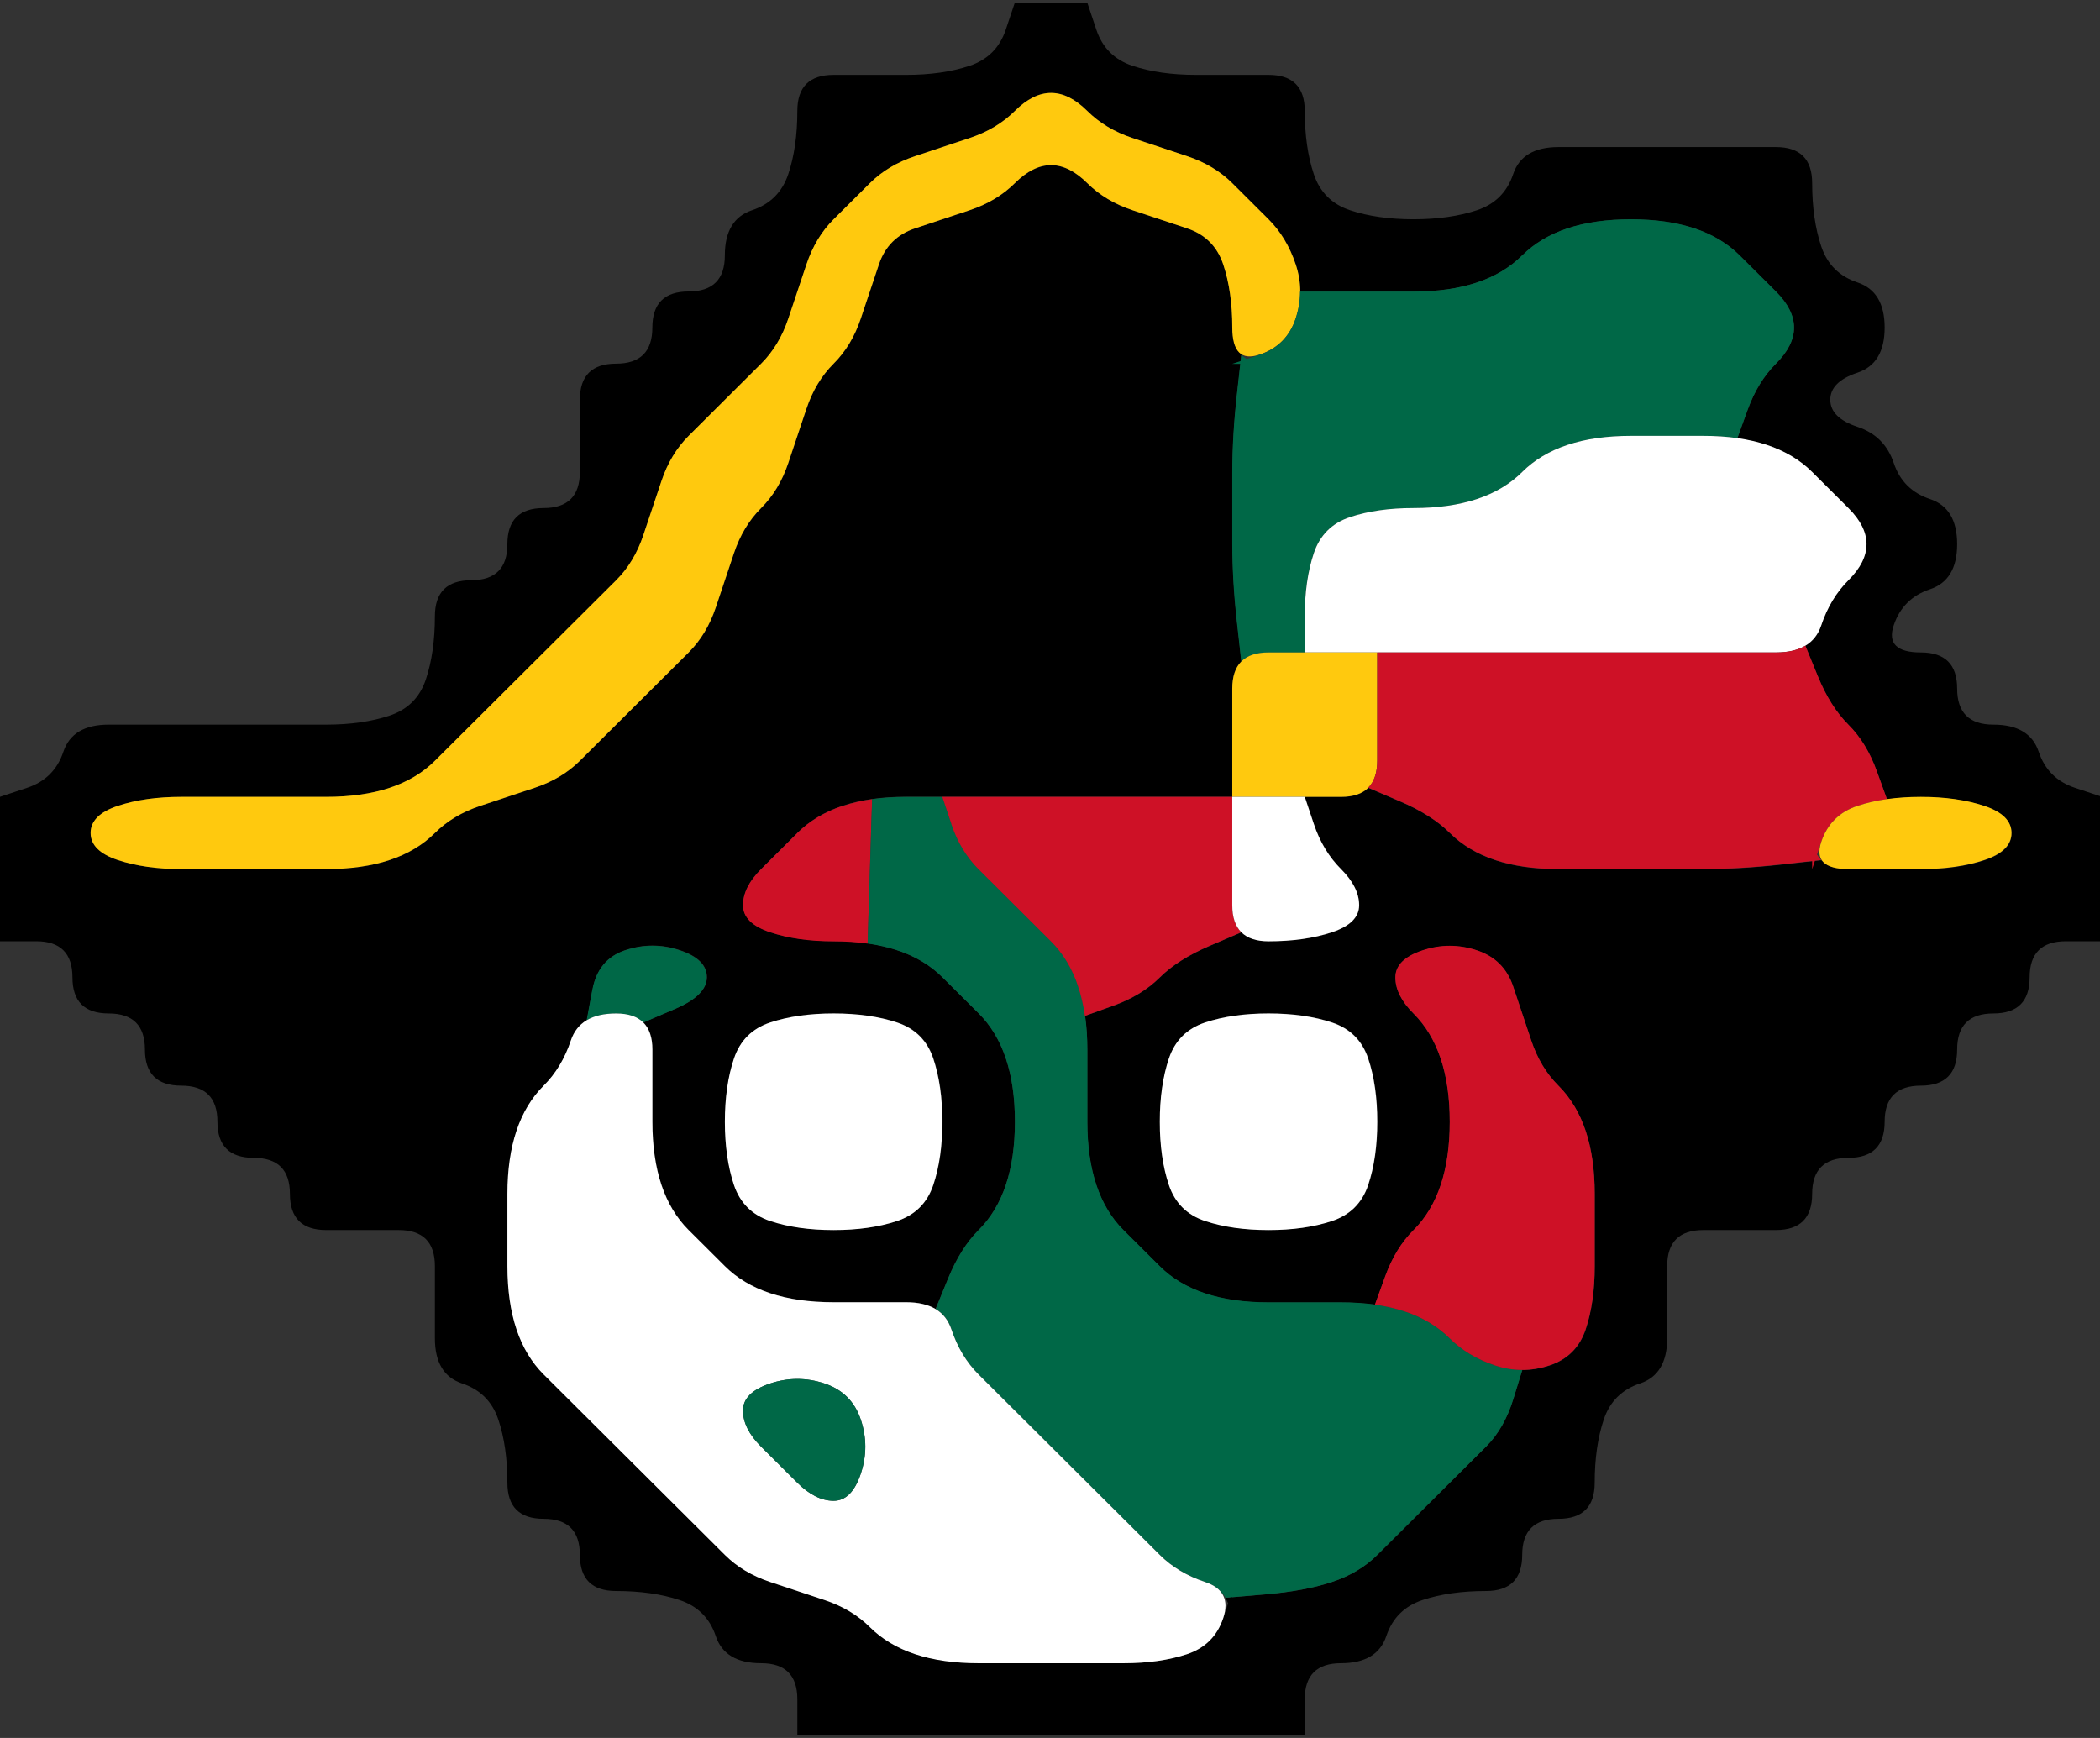<svg width="29" height="24" version="1.1" viewBox="0 0 29 24" xmlns="http://www.w3.org/2000/svg">
 <rect x="0" y="0" width="29" height="24" fill="#333333" stroke="none"/>
 <g transform="matrix(1.001 0 0 .997 0 .037)">
  <path d="m0 0.5v-0.5h14l-0.125 0.375q-0.125 0.375-0.5 0.5t-0.875 0.125-1 0-0.5 0.5-0.125 0.875-0.5 0.5-0.375 0.625-0.5 0.5-0.5 0.5-0.5 0.5-0.5 0.5 0 1-0.5 0.5-0.5 0.5-0.5 0.5-0.5 0.5-0.125 0.875-0.5 0.5-0.875 0.125-1 0-1 0-1 0-0.625 0.375-0.5 0.5l-0.375 0.125v-10.5" fill-opacity="0"/>
  <path d="m13.875 0.375 0.125-0.375h1l0.125 0.375q0.125 0.375 0.5 0.5t0.875 0.125 1 0 0.5 0.5 0.125 0.875 0.5 0.5 0.875 0.125 0.875-0.125 0.5-0.5 0.625-0.375 1 0 1 0 1 0 0.5 0.5 0.125 0.875 0.5 0.5 0.375 0.625-0.375 0.625-0.375 0.375 0.375 0.375 0.5 0.5 0.5 0.5 0.375 0.625-0.375 0.625-0.5 0.5 0.375 0.375 0.5 0.5 0.5 0.5 0.625 0.375 0.5 0.5l0.375 0.125v2h-0.5q-0.5 0-0.5 0.5t-0.5 0.5-0.5 0.5-0.5 0.5-0.5 0.5-0.5 0.5-0.5 0.5-0.5 0.5-1 0-0.5 0.5 0 1-0.375 0.625-0.5 0.5-0.125 0.875-0.5 0.5-0.5 0.5-0.5 0.5-0.875 0.125-0.5 0.5-0.625 0.375-0.5 0.5v0.5h-7v-0.5q0-0.5-0.5-0.5t-0.625-0.375-0.5-0.5-0.875-0.125-0.5-0.5-0.5-0.5-0.5-0.5-0.125-0.875-0.5-0.5-0.375-0.625 0-1-0.5-0.5-1 0-0.5-0.5-0.5-0.5-0.5-0.5-0.5-0.5-0.5-0.5-0.5-0.5-0.5-0.5-0.5-0.5h-0.5v-2l0.375-0.125q0.375-0.125 0.5-0.5t0.625-0.375 1 0 1 0 1 0 0.875-0.125 0.5-0.5 0.125-0.875 0.5-0.5 0.5-0.5 0.5-0.5 0.5-0.5 0-1 0.5-0.5 0.5-0.5 0.5-0.5 0.5-0.5 0.375-0.625 0.5-0.5 0.125-0.875 0.5-0.5 1 0 0.875-0.125 0.5-0.5m1.625 22.625q0.5 0 0.875-0.125t0.5-0.5l0.125-0.375v0.75-0.25q0-0.25-0.094-0.406l-0.094-0.156 0.094 0.156 0.547-0.047q0.547-0.047 0.922-0.172t0.625-0.375 0.5-0.5 0.5-0.5 0.5-0.5 0.375-0.656l0.125-0.406h-0.188 0.188q0.188 0 0.375-0.062l0.188-0.062-0.562 0.188 0.375-0.125q0.375-0.125 0.5-0.5t0.125-0.875 0-1-0.125-0.875-0.375-0.625-0.375-0.625-0.25-0.75-0.5-0.5-0.75 0-0.375 0.375 0.25 0.5 0.375 0.625 0.125 0.875-0.125 0.875-0.375 0.625-0.391 0.641l-0.141 0.391 0.219 0.031-0.219-0.031q-0.219-0.031-0.469-0.031h-0.25 0.75-0.5q-0.5 0-1 0t-0.875-0.125-0.625-0.375-0.5-0.5-0.375-0.625-0.125-0.875 0-1v-0.5 0.75-0.25q0-0.25-0.031-0.469l-0.031-0.219 0.031 0.219 0.391-0.141q0.391-0.141 0.641-0.391t0.688-0.438l0.438-0.188-0.125-0.125 0.125 0.125q0.125 0.125 0.375 0.125h0.25-0.75 0.5q0.5 0 0.875-0.125t0.375-0.375-0.25-0.5-0.375-0.625l-0.125-0.375h1-0.75 0.25q0.25 0 0.375-0.125l0.125-0.125-0.125 0.125 0.438 0.188q0.438 0.188 0.688 0.438t0.625 0.375 0.875 0.125 1 0 1 0 1.062-0.062l0.562-0.062-0.125-0.125 0.125 0.125q0.125 0.125 0.375 0.125h0.25-0.75 0.5q0.5 0 1 0t0.875-0.125 0.375-0.375-0.375-0.375-0.875-0.125h-0.5 0.75-0.25q-0.25 0-0.469 0.031l-0.219 0.031 0.219-0.031-0.141-0.391q-0.141-0.391-0.391-0.641t-0.422-0.672l-0.172-0.422-0.156 0.094 0.156-0.094q0.156-0.094 0.219-0.281l0.062-0.188-0.188 0.562 0.125-0.375q0.125-0.375 0.375-0.625t0.25-0.5-0.25-0.5-0.5-0.5-0.625-0.375l-0.375-0.125 0.562 0.188-0.188-0.062q-0.188-0.062-0.406-0.094l-0.219-0.031 0.219 0.031 0.141-0.391q0.141-0.391 0.391-0.641t0.25-0.5-0.25-0.5-0.5-0.5-0.625-0.375-0.875-0.125-0.875 0.125-0.625 0.375-0.625 0.375-0.875 0.125-1.031 0h-0.531v0.188-0.188q0-0.188-0.062-0.375l-0.062-0.188 0.188 0.562-0.125-0.375q-0.125-0.375-0.375-0.625t-0.5-0.5-0.625-0.375-0.75-0.25-0.625-0.375-0.5-0.25-0.5 0.25-0.625 0.375-0.75 0.25-0.625 0.375-0.5 0.5-0.375 0.625-0.25 0.75-0.375 0.625-0.5 0.5-0.5 0.5-0.375 0.625-0.25 0.75-0.375 0.625-0.5 0.5-0.5 0.5-0.5 0.5-0.5 0.5-0.5 0.5-0.625 0.375-0.875 0.125-1 0-1 0-0.875 0.125-0.375 0.375 0.375 0.375 0.875 0.125 1 0 1 0 0.875-0.125 0.625-0.375 0.625-0.375 0.75-0.25 0.625-0.375 0.5-0.5 0.5-0.5 0.5-0.5 0.375-0.625 0.25-0.75 0.375-0.625 0.375-0.625 0.25-0.75 0.375-0.625 0.375-0.625 0.25-0.75 0.5-0.5 0.75-0.25 0.625-0.375 0.5-0.25 0.5 0.25 0.625 0.375 0.75 0.25 0.5 0.5 0.125 0.875v0.5-0.75 0.25q0 0.25 0.125 0.375l0.125 0.125-0.125-0.125-0.062 0.562q-0.062 0.562-0.062 1.062t0 1 0.062 1.062l0.062 0.562 0.125-0.125-0.125 0.125q-0.125 0.125-0.125 0.375v0.25-0.75 0.5q0 0.5 0 1v0.5h-0.5q-0.5 0-1 0t-1 0-1 0-1 0-0.875 0.125-0.625 0.375-0.5 0.5-0.25 0.5 0.375 0.375 0.875 0.125 0.875 0.125 0.625 0.375 0.5 0.5 0.375 0.625 0.125 0.875-0.125 0.875-0.375 0.625-0.422 0.672l-0.172 0.422 0.156 0.094-0.156-0.094q-0.156-0.094-0.406-0.094h-0.25 0.75-0.5q-0.5 0-1 0t-0.875-0.125-0.625-0.375-0.5-0.5-0.375-0.625-0.125-0.875 0-1v-0.5 0.75-0.25q0-0.25-0.125-0.375l-0.125-0.125 0.125 0.125 0.438-0.188q0.438-0.188 0.438-0.438t-0.375-0.375-0.75 0-0.453 0.547l-0.078 0.422 0.156-0.094-0.156 0.094q-0.156 0.094-0.219 0.281l-0.062 0.188 0.188-0.562-0.125 0.375q-0.125 0.375-0.375 0.625t-0.375 0.625-0.125 0.875 0 1 0.125 0.875 0.375 0.625 0.5 0.5 0.5 0.5 0.5 0.5 0.5 0.5 0.5 0.5 0.625 0.375 0.75 0.25 0.625 0.375 0.625 0.375 0.875 0.125 1 0 1 0m2-6q0.5 0 0.875-0.125t0.5-0.5 0.125-0.875-0.125-0.875-0.5-0.5-0.875-0.125-0.875 0.125-0.5 0.5-0.125 0.875 0.125 0.875 0.5 0.5 0.875 0.125m0.875-6h-0.625 0.25q0.25 0 0.5 0h0.25-0.375m-6.875 6q0.5 0 0.875-0.125t0.5-0.5 0.125-0.875-0.125-0.875-0.5-0.5-0.875-0.125-0.875 0.125-0.5 0.5-0.125 0.875 0.125 0.875 0.5 0.5 0.875 0.125"/>
  <path d="m15.125 0.375-0.125-0.375h14v11l-0.375-0.125q-0.375-0.125-0.5-0.5t-0.625-0.375-0.5-0.5-0.5-0.5-0.375-0.375 0.5-0.5 0.375-0.625-0.375-0.625-0.5-0.5-0.5-0.5-0.375-0.375 0.375-0.375 0.375-0.625-0.375-0.625-0.5-0.5-0.125-0.875-0.5-0.5-1 0-1 0-1 0-0.625 0.375-0.5 0.5-0.875 0.125-0.875-0.125-0.5-0.5-0.125-0.875-0.5-0.5-1 0-0.875-0.125-0.5-0.5" fill-opacity="0"/>
  <g>
   <path d="m14 1.5q0.25-0.25 0.5-0.25t0.5 0.25 0.625 0.375 0.75 0.25 0.625 0.375 0.5 0.5 0.375 0.625 0 0.75-0.5 0.5-0.375-0.375-0.125-0.875-0.5-0.5-0.75-0.25-0.625-0.375-0.5-0.25-0.5 0.25-0.625 0.375-0.75 0.25-0.5 0.5-0.25 0.75-0.375 0.625-0.375 0.625-0.25 0.75-0.375 0.625-0.375 0.625-0.25 0.75-0.375 0.625-0.5 0.5-0.5 0.5-0.5 0.5-0.625 0.375-0.75 0.25-0.625 0.375-0.625 0.375-0.875 0.125-1 0-1 0-0.875-0.125-0.375-0.375 0.375-0.375 0.875-0.125 1 0 1 0 0.875-0.125 0.625-0.375 0.5-0.5 0.5-0.5 0.5-0.5 0.5-0.5 0.5-0.5 0.375-0.625 0.25-0.75 0.375-0.625 0.5-0.5 0.5-0.5 0.375-0.625 0.25-0.75 0.375-0.625 0.5-0.5 0.625-0.375 0.75-0.25 0.625-0.375" fill="#ffc90e"/>
   <path d="m21 3.5q0.25-0.25 0.625-0.375t0.875-0.125 0.875 0.125 0.625 0.375 0.5 0.5 0.25 0.5-0.25 0.5-0.391 0.641l-0.141 0.391 0.219 0.031-0.219-0.031q-0.219-0.031-0.469-0.031h-0.25 0.75-0.5q-0.5 0-1 0t-0.875 0.125-0.625 0.375-0.625 0.375-0.875 0.125-0.875 0.125-0.5 0.5-0.125 0.875v0.5h-1 0.75-0.25q-0.25 0-0.375 0.125l-0.125 0.125 0.125-0.125-0.062-0.562q-0.062-0.562-0.062-1.062t0-1 0.062-1.062l0.062-0.562-0.125-0.125 0.125 0.125q0.125 0.125 0.375 0.125h0.25-0.75l0.375-0.125q0.375-0.125 0.5-0.5l0.125-0.375-0.188 0.562 0.062-0.188q0.062-0.188 0.062-0.375v-0.188 0.188h0.531q0.531 0 1.031 0t0.875-0.125 0.625-0.375m-3.375 5.5h0.625-0.25q-0.25 0-0.5 0h-0.25 0.375" fill="#006847"/>
   <path d="m21 6.5q0.25-0.25 0.625-0.375t0.875-0.125 1 0 0.875 0.125 0.625 0.375 0.5 0.5 0.25 0.5-0.25 0.5-0.375 0.625-0.625 0.375-1 0-1 0-1 0-1 0-1 0-1 0h-0.5v-0.5q0-0.5 0.125-0.875t0.5-0.5 0.875-0.125 0.875-0.125 0.625-0.375m-3.125 2.5h0.875-0.25q-0.25 0-0.5 0h-0.25 0.125" fill="#fff"/>
   <path d="m17 9.5q0-0.5 0.5-0.5t1 0h0.5v0.5q0 0.5 0 1t-0.5 0.5-1 0h-0.5v-0.5q0-0.5 0-1m2.125-0.5h-0.875 0.25q0.25 0 0.5 0h0.25-0.125" fill="#ffc90e"/>
   <path d="m19 9.5v-0.5h0.5q0.5 0 1 0t1 0 1 0 1 0 1 0h0.5-0.75 0.25q0.25 0 0.406-0.094l0.156-0.094-0.156 0.094 0.172 0.422q0.172 0.422 0.422 0.672t0.391 0.641l0.141 0.391 0.219-0.031-0.219 0.031q-0.219 0.031-0.406 0.094l-0.188 0.062 0.562-0.188-0.375 0.125q-0.375 0.125-0.5 0.5l-0.125 0.375v-0.75 0.25q0 0.25 0.125 0.375l0.125 0.125-0.125-0.125-0.562 0.062q-0.562 0.062-1.062 0.062t-1 0-1 0-0.875-0.125-0.625-0.375-0.688-0.438l-0.438-0.188-0.125 0.125 0.125-0.125q0.125-0.125 0.125-0.375v-0.25 0.75-0.5q0-0.5 0-1m0.375-0.5h-0.625 0.25q0.25 0 0.5 0h0.25-0.375" fill="#ce1126"/>
   <path d="m11 11.5q0.25-0.25 0.625-0.375l0.375-0.125-0.562 0.188 0.188-0.062q0.188-0.062 0.406-0.094l0.219-0.031-0.219 0.031-0.016 0.484q-0.016 0.484-0.031 1l-0.016 0.516 0.219 0.031-0.219-0.031q-0.219-0.031-0.469-0.031h-0.25 0.75-0.5q-0.5 0-0.875-0.125t-0.375-0.375 0.25-0.5 0.5-0.5" fill="#ce1126"/>
   <path d="m12.016 11.516 0.016-0.484-0.219 0.031 0.219-0.031q0.219-0.031 0.469-0.031h0.25-0.75 1l0.125 0.375q0.125 0.375 0.375 0.625t0.5 0.5 0.5 0.5 0.375 0.625 0.125 0.875 0 1 0.125 0.875 0.375 0.625 0.5 0.5 0.625 0.375 0.875 0.125 1 0 0.875 0.125 0.625 0.375 0.625 0.375l0.375 0.125-0.562-0.188 0.188 0.062q0.188 0.062 0.375 0.062h0.188-0.188l-0.125 0.406q-0.125 0.406-0.375 0.656t-0.5 0.5-0.5 0.5-0.5 0.5-0.625 0.375-0.922 0.172l-0.547 0.047 0.047 0.078 0.047 0.078-0.094-0.156q-0.094-0.156-0.281-0.219l-0.188-0.062 0.562 0.188-0.375-0.125q-0.375-0.125-0.625-0.375t-0.5-0.5-0.5-0.5-0.5-0.5-0.5-0.5-0.5-0.5-0.375-0.625l-0.125-0.375 0.188 0.562-0.062-0.188q-0.062-0.188-0.219-0.281l-0.156-0.094 0.156 0.094 0.172-0.422q0.172-0.422 0.422-0.672t0.375-0.625 0.125-0.875-0.125-0.875-0.375-0.625-0.5-0.5-0.625-0.375l-0.375-0.125 0.562 0.188-0.188-0.062q-0.188-0.062-0.406-0.094l-0.219-0.031 0.219 0.031 0.016-0.516q0.016-0.516 0.031-1m1.109-0.516h-0.875 0.25q0.25 0 0.5 0h0.25-0.125" fill="#006847"/>
   <path d="m13.125 11.375-0.125-0.375h0.5q0.5 0 1 0t1 0 1 0h0.5v0.5q0 0.5 0 1v0.5-0.75 0.25q0 0.25 0.125 0.375l0.125 0.125-0.125-0.125-0.438 0.188q-0.438 0.188-0.688 0.438t-0.641 0.391l-0.391 0.141 0.031 0.219-0.031-0.219q-0.031-0.219-0.094-0.406l-0.062-0.188 0.188 0.562-0.125-0.375q-0.125-0.375-0.375-0.625t-0.5-0.5-0.5-0.5-0.375-0.625m0.25-0.375h-0.625 0.25q0.25 0 0.5 0h0.25-0.375" fill="#ce1126"/>
   <path d="m17 11.5v-0.5h1l0.125 0.375q0.125 0.375 0.375 0.625t0.25 0.5-0.375 0.375-0.875 0.125-0.5-0.5 0-1m1.125-0.5h-0.875 0.25q0.25 0 0.5 0h0.25-0.125" fill="#fff"/>
   <path d="m25.125 11.625q0.125-0.375 0.5-0.5t0.875-0.125 0.875 0.125 0.375 0.375-0.375 0.375-0.875 0.125-1 0-0.375-0.375" fill="#ffc90e"/>
  </g>
  <path d="m0 13.5v-0.5h0.5q0.5 0 0.5 0.5t0.5 0.5 0.5 0.5 0.5 0.5 0.5 0.5 0.5 0.5 0.5 0.5 0.5 0.5 1 0 0.5 0.5 0 1 0.375 0.625 0.5 0.5 0.125 0.875 0.5 0.5 0.5 0.5 0.5 0.5 0.875 0.125 0.5 0.5 0.625 0.375 0.5 0.5v0.5h-11v-10.5" fill-opacity="0"/>
  <path d="m8.172 13.672q0.078-0.422 0.453-0.547t0.75 0 0.375 0.375-0.438 0.438l-0.438 0.188 0.125 0.125-0.125-0.125q-0.125-0.125-0.375-0.125h-0.25 0.75-1 0.75-0.25q-0.25 0-0.406 0.094l-0.156 0.094 0.156-0.094 0.078-0.422" fill="#006847"/>
  <path d="m19.25 13.5q0-0.25 0.375-0.375t0.75 0 0.5 0.5 0.25 0.75 0.375 0.625 0.375 0.625 0.125 0.875 0 1-0.125 0.875-0.5 0.5-0.75 0-0.625-0.375-0.625-0.375l-0.375-0.125 0.562 0.188-0.188-0.062q-0.188-0.062-0.406-0.094l-0.219-0.031 0.219 0.031 0.141-0.391q0.141-0.391 0.391-0.641t0.375-0.625 0.125-0.875-0.125-0.875-0.375-0.625-0.25-0.5" fill="#ce1126"/>
  <path d="m28 13.5q0-0.5 0.5-0.5h0.5v11h-11v-0.5q0-0.5 0.5-0.5t0.625-0.375 0.5-0.5 0.875-0.125 0.5-0.5 0.5-0.5 0.5-0.5 0.125-0.875 0.5-0.5 0.375-0.625 0-1 0.5-0.5 1 0 0.5-0.5 0.5-0.5 0.5-0.5 0.5-0.5 0.5-0.5 0.5-0.5 0.5-0.5" fill-opacity="0"/>
  <g fill="#fff">
   <path d="m7.875 14.375q0.125-0.375 0.625-0.375t0.5 0.5 0 1 0.125 0.875 0.375 0.625 0.5 0.5 0.625 0.375 0.875 0.125 1 0 0.625 0.375 0.375 0.625 0.5 0.5 0.5 0.5 0.5 0.5 0.5 0.5 0.5 0.5 0.625 0.375 0.25 0.5-0.5 0.5-0.875 0.125-1 0-1 0-0.875-0.125-0.625-0.375-0.625-0.375-0.75-0.25-0.625-0.375-0.5-0.5-0.5-0.5-0.5-0.5-0.5-0.5-0.5-0.5-0.375-0.625-0.125-0.875 0-1 0.125-0.875 0.375-0.625 0.375-0.625m3.125 6.125q0.25 0.25 0.5 0.25t0.375-0.375 0-0.75-0.5-0.5-0.75 0-0.375 0.375 0.25 0.5 0.5 0.5"/>
   <path d="m10.125 14.625q0.125-0.375 0.5-0.5t0.875-0.125 0.875 0.125 0.5 0.5 0.125 0.875-0.125 0.875-0.5 0.5-0.875 0.125-0.875-0.125-0.5-0.5-0.125-0.875 0.125-0.875"/>
   <path d="m16.125 14.625q0.125-0.375 0.5-0.5t0.875-0.125 0.875 0.125 0.5 0.5 0.125 0.875-0.125 0.875-0.5 0.5-0.875 0.125-0.875-0.125-0.5-0.5-0.125-0.875 0.125-0.875"/>
  </g>
  <path d="m10.25 19.5q0-0.25 0.375-0.375t0.75 0 0.5 0.5 0 0.75-0.375 0.375-0.5-0.25-0.5-0.5-0.25-0.5" fill="#006847"/>
 </g>
</svg>
